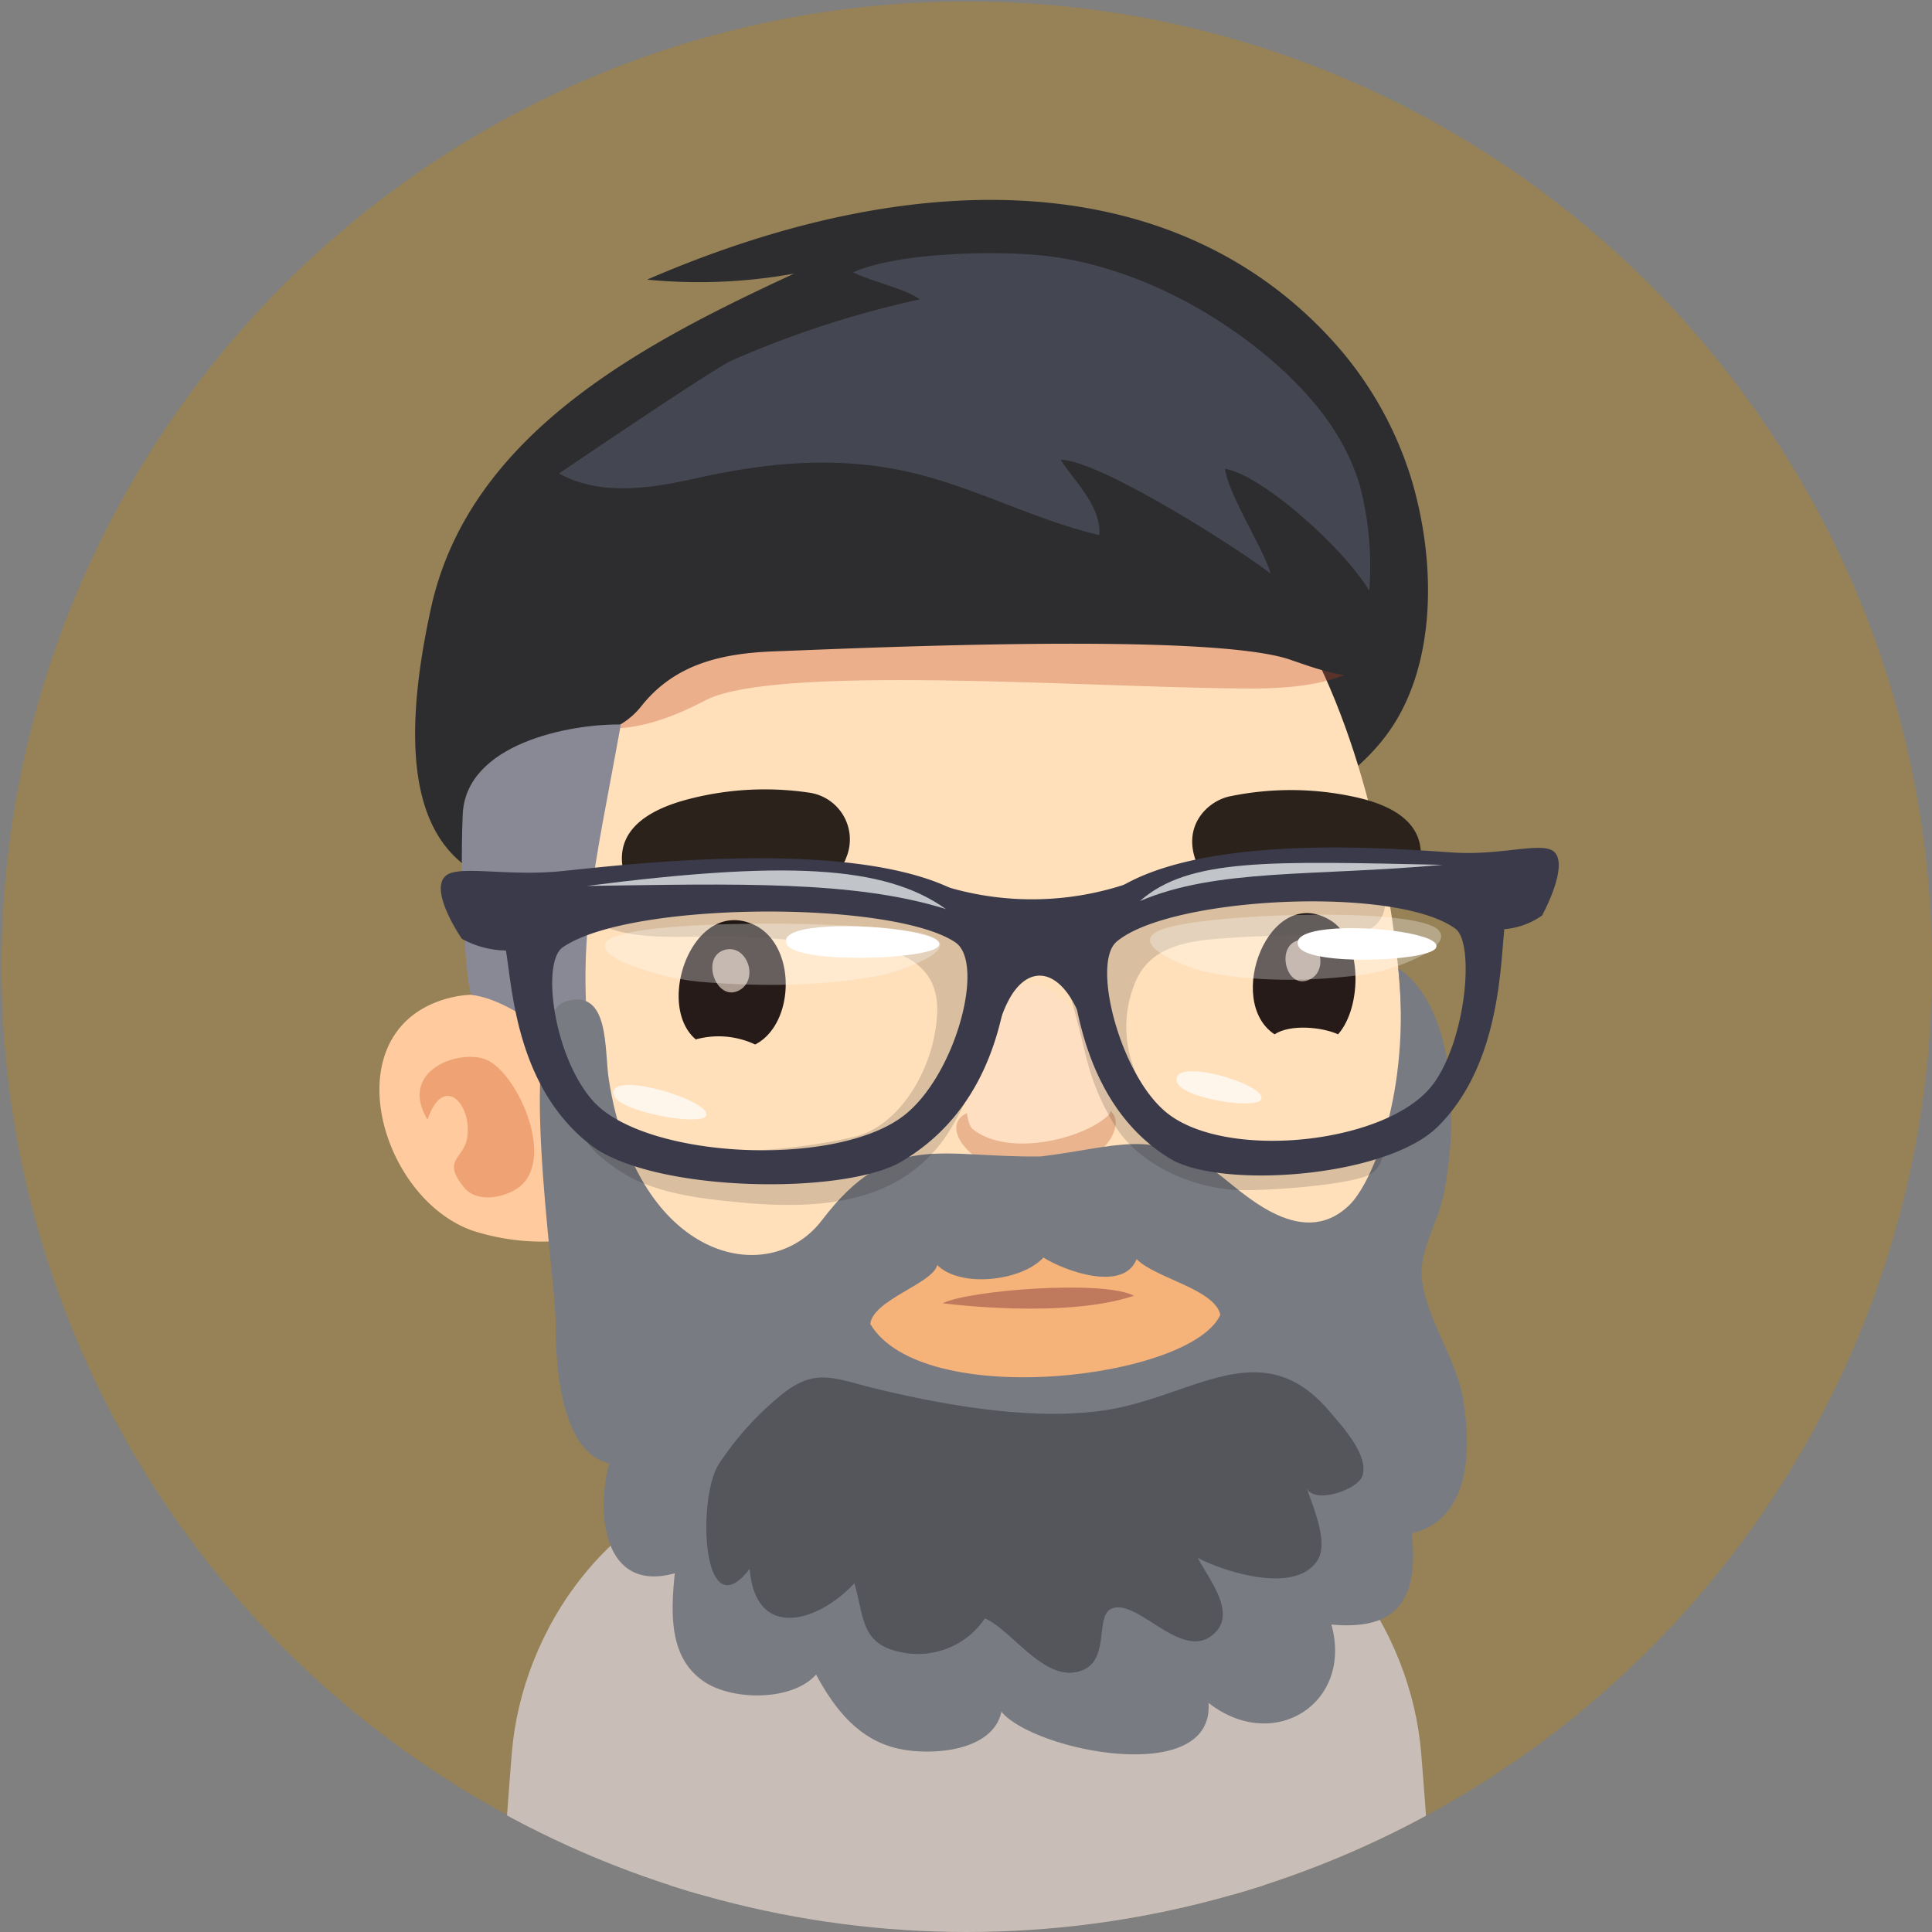 <svg xmlns="http://www.w3.org/2000/svg" xmlns:xlink="http://www.w3.org/1999/xlink" viewBox="0 0 300 300"><rect x="0" y="0" width="300" height="300" fill="#808080" stroke="none"/><defs><style>.cls-1{fill:none;}.cls-2{clip-path:url(#clip-path);}.cls-3{fill:#968256;}.cls-4{fill:#c9beb7;}.cls-5{fill:#949494;}.cls-21,.cls-5{opacity:0.5;}.cls-6{fill:#2d2d30;}.cls-7{fill:#ffe0bb;}.cls-8{fill:#bf3c1b;}.cls-10,.cls-14,.cls-24,.cls-8{opacity:0.3;}.cls-9{fill:#ffcb9e;}.cls-10{fill:#c94614;}.cls-11{fill:#444751;}.cls-12{fill:#898996;}.cls-13{fill:#261b18;}.cls-14{fill:#b54d26;}.cls-15{fill:#ffdfc2;}.cls-16{fill:#e6d2c3;}.cls-16,.cls-26{opacity:0.7;}.cls-17{fill:#2b221c;}.cls-18{fill:#797b82;}.cls-19{fill:#f5b37a;}.cls-20{fill:#bf795c;}.cls-21{fill:#313235;}.cls-22{opacity:0.15;}.cls-23{fill:#3a3a4a;}.cls-24,.cls-25,.cls-26{fill:#fff;}.cls-27{fill:#c1c5c9;}</style><clipPath id="clip-path"><circle id="SVGID" class="cls-1" cx="150.12" cy="150.11" r="149.89"/></clipPath></defs><title>people avatar</title><g id="图层_8" data-name="图层 8"><g class="cls-2"><ellipse class="cls-3" cx="150.22" cy="150" rx="150" ry="149.94"/><path class="cls-4" d="M77.57,300c0-1.39,1.05-17.5,1.91-27.87,1.57-18.9,15-39.58,38.56-43.95l4.67,23.74C110,258.57,108.31,300,108.31,300Z"/><path class="cls-4" d="M222.59,300c0-1.39-1.05-17.5-1.92-27.87-1.57-18.9-15-39.58-38.55-43.95l-4.67,23.74c12.68,6.65,14.4,48.08,14.4,48.08Z"/><path class="cls-4" d="M115.57,229.4c-20.73,13.47-16,35.77-10.48,70.6h90c6.07-32.91,11.32-61.48-9-72.42C163.46,215.47,130.56,219.64,115.57,229.4Z"/><path class="cls-5" d="M150.13,258.25c42.38,0,54.63-60.48-3.59-60.48C104.68,197.77,104.79,258.25,150.13,258.25Z"/><path class="cls-4" d="M150.08,253c45.22,0,58.29-57.27-3.83-57.27C101.59,195.74,101.7,253,150.08,253Z"/><path class="cls-6" d="M219.3,74.86a56.54,56.54,0,0,0-12.43-22c-23.44-25.73-62.37-28.48-106.39-9.44a82.68,82.68,0,0,0,22.85-.94C100.23,53.17,72.9,67.19,66.93,94.4c-14.77,67.34,40.74,36.27,59.6,41.67,21.39,6.11,74.61-.8,89.51-23C222.75,103.14,223.13,88.11,219.3,74.86Z"/><path class="cls-7" d="M82,175.37c5,36.52,33.13,76.57,75.55,73.56,43.28-3.08,64.82-56.77,59.23-101.67C210.72,98.44,187.6,57.75,137,67.61,100.85,74.66,75.38,126.62,82,175.37Z"/><path class="cls-8" d="M109.56,108.74c-5.1,2.65-18.59,9.14-25.5-1.71-3.25-5.12-.84-12.85,1.19-18.69,2.48-7.13,10.63-11.12,17.26-14,12.07-5.31,26.14-4.6,39.09-4.38a164.2,164.2,0,0,1,43,6.56c9.23,2.68,26.58,5.07,29.78,15.49,4,13.19-10.06,14.89-19.84,14.9C171.05,106.92,120.65,103,109.56,108.74Z"/><path class="cls-9" d="M73.28,191.06a34.88,34.88,0,0,0,14.34,1.56c.08-.15.18-.29.28-.44,2.12-3.37-.85-22.25-1.94-25.81-2.72-9-8-13.65-16.55-11.31C51.67,160,58.79,185.86,73.28,191.06Z"/><path class="cls-10" d="M80.15,184.66c6.47-4.07.35-17.82-4.51-20.06-4-1.84-13.94,1.47-9.26,9.27,2.46-7.23,6.87-2.49,6.19,2.65-.45,3.45-4.15,3.49-.47,7.91C74.09,186.83,78.12,185.94,80.15,184.66Z"/><path class="cls-6" d="M193.78,53.68c-27.3-14.32-69.26-10.59-92.2,6.45C86,71.7,77.77,85.6,78.69,105c.5,10.67,14.85,12.31,20.89,4.66,5.17-6.53,12.43-8.22,20.71-8.52,13.71-.51,67.41-3,80,1.28,6.92,2.37,16.11,6,17.49-5,1.51-12-1.71-24.53-10-33.28A52.67,52.67,0,0,0,193.78,53.68Z"/><path class="cls-11" d="M212.62,91.74a49.43,49.43,0,0,0-1.53-16.58c-2.11-6.75-6-12-11.06-16.89-10.32-9.82-24.77-17.36-38.72-18.65-7.27-.68-21.89-.4-28.83,2.66,2.31,1.27,8.32,2.59,10.33,4.21A154.74,154.74,0,0,0,113.57,56c-2.91,1.32-26.78,17.53-26.77,17.53,6.64,3.61,14.46,2.26,21.62.67,10.93-2.44,21.74-3.4,32.75-.9,10.22,2.33,19.41,7.43,29.54,9.79.3-4.58-4.08-8.58-6-11.68,5.8-.1,28,14,32.59,17.67-1.1-3.9-6.5-12.13-7.08-16.28C195.87,73.68,208.72,85.13,212.62,91.74Z"/><path class="cls-12" d="M96.4,112.5c-4.08,22.77-7.28,33.82-4.35,54.39,0,0-10.44-11.42-18.91-12.42-.71-1.92-1.81-15.69-1.29-28C72.33,115.47,88.43,112.4,96.4,112.5Z"/><path class="cls-13" d="M117.26,162.19a13.34,13.34,0,0,0-9.22-.79c-6.35-5.39-.49-21.91,8.82-17.9C123.79,146.49,123.52,159,117.26,162.19Z"/><path class="cls-14" d="M172.75,172.85c-2.32-2.86-5.59.3-11.62.37-5.45.07-7.6-2.42-11.41-.15s1.64,9.52,11.27,9.17S174.76,175.3,172.75,172.85Z"/><path class="cls-15" d="M159.7,152.77c-10.23-.89-11,20.72-8.66,22.57,5.73,4.53,17.71,1.33,21.2-2.31C173.62,171.59,169.46,153.62,159.7,152.77Z"/><path class="cls-13" d="M206.53,142.87c5.09,3,5,13.53,1.24,17.74-2.41-1.12-7.38-1.63-9.86,0C190.1,155.46,197.06,137.18,206.53,142.87Z"/><path class="cls-16" d="M112.38,147.54c3.36-1.13,5.44,4,2.78,6C111.48,156.18,108.6,148.83,112.38,147.54Z"/><path class="cls-16" d="M201.67,146c3.31-.65,4.63,4.51,1.87,6C199.72,154.11,197.94,146.77,201.67,146Z"/><path class="cls-17" d="M125.56,123.07a7.34,7.34,0,0,1,5.84,10.11c-1.64,4.8-9.17,2.57-19.4,3.07-11.11.58-14.57,2-15.23-1.13s-.25-8.17,9.66-10.9A47,47,0,0,1,125.56,123.07Z"/><path class="cls-17" d="M191.09,123.63c-3.43.64-7.68,4.5-5.25,10.42,1.92,4.69,9.3,2,19.54,2,11.12-.06,14.67,1.21,15.14-2s-.2-8.17-10.26-10.32A46.56,46.56,0,0,0,191.09,123.63Z"/><path class="cls-18" d="M188.79,182c3.66,2.56,13,12.53,20.69,5.17,3.69-3.53,9.6-17.9,7.65-36.82,9.48,6.47,9.09,25,7.05,35.1-.83,4.12-3.74,8.76-3.42,12.76.48,6.28,5.46,12.78,6.48,19.27,1.21,7.65,1.12,18.39-8,20.63,1,9.69-1.77,15.17-12.5,14.15,3.39,12.19-8.88,20.1-19.08,12.17.91,13.14-27.11,7.48-32.16,1.37-1.33,6.19-10.85,6.85-15.88,5.76-6.27-1.35-10-6.16-12.9-11.53-3.64,4.09-12.74,4.08-17.21,1.21-5.71-3.67-5.35-10.79-4.73-16.94-11.14,3.11-12.28-9.42-10.17-17.09-7.6-1.65-8.34-15.4-8.33-21.7,0-7.73-6.43-47.51,1.52-50,7-2.19,6,7.74,6.75,12.2,4.4,28,24.83,32.61,33.09,21.75,10.68-14,18.35-9.65,34-9.89C173.38,178.15,179,175.07,188.79,182Z"/><path class="cls-19" d="M189.49,204.16c-.88-4-10.06-5.66-13-8.64-2,5.12-11.07,1.89-14.47-.25-3.38,3.69-12.92,4.76-16.49,1.16-.63,2.86-10,5.39-10.39,9.16C143.22,219.14,185,214.15,189.49,204.16Z"/><path class="cls-20" d="M146.39,202.37c3.89-2,24.84-3.69,29.69-1.17C165.21,204.88,146.39,202.37,146.39,202.37Z"/><path class="cls-21" d="M202.86,230.9c.94,2.9,3.49,8.55,1.75,11.34-3.4,5.43-14.52,1.82-18.61-.33,1.51,3,5.87,8.22,2.81,11.48-4.94,5.26-12.11-5.38-16.21-3.6-2.56,1.11-.28,7.7-4.37,9.5-5.69,2.5-10.87-6-15.29-8a12.51,12.51,0,0,1-12.19,5.41c-7.13-1.06-6.46-5.22-8.08-10.85-5.71,6.14-15.35,8.91-16.26-2.23-7.44,9.64-8.19-11-4.79-16.28A47.65,47.65,0,0,1,121,216.86c5.52-4.63,8.31-2.86,15-1.23,10.95,2.65,25.06,5.14,36.26,3.24,13.27-2.24,23.81-11.94,34.15.25,1.79,2.11,6.26,6.85,5.13,10.09C210.75,231.41,203.77,233.73,202.86,230.9Z"/><path class="cls-22" d="M181.47,173a18.14,18.14,0,0,1-4.65-5.46,17.9,17.9,0,0,1-.7-14.6c2.39-6.52,9.29-6.91,15-7.32,3.82-.27,7.66-.34,11.49-.4,3,0,6.85.41,9.71-.78,4-1.68,3.18-7.24.73-10.07-2.62-3-6.35-2-9.83-1.61a91.34,91.34,0,0,0-13.34,2.37c-5.45,1.39-11.86,2-16.91,4.57-4.66,2.43-6.61,3.94-12.44,3.73-10.45-.37-19.29-6.82-29.71-7.84-10.86-1.06-22-2.28-32.66.74-2.78.78-11.17,4-5.47,7s13.85,1.91,19.93,2.11c2.81.09,5.63.15,8.42.38,9.94.86,25.19-.61,24.47,11.79-.49,8.51-5.92,17.27-12.82,18.91a89.84,89.84,0,0,1-20.42,2.22,35.29,35.29,0,0,1-14.8-3.09c-1.33-.61-5.32-3.12-6.6-1.32-2.17,3.07,5.93,8.09,8.05,9,4.84,2.15,10,2.78,15.23,3.31,12.94,1.3,26.26.53,33.5-11.4,4.19-6.92,6.27-15.05,10.15-22.15,6.36-11.62,9.07,4.2,10.87,11.11a36.54,36.54,0,0,0,4.72,11c3.89,5.84,11.67,9.11,18.23,9.56,4.05.27,16.91-.64,20.74-2.21,2.3-.95,3.52-4.8.79-5.93-1.65-.69-13.25,1.6-15,1.48a48.85,48.85,0,0,1-7.63-.78A22,22,0,0,1,181.47,173Z"/><path class="cls-23" d="M71.72,145.78a14.78,14.78,0,0,0,6.84,1.82c1,5.88,1.61,21.2,13.1,30.15,9.61,7.46,39.38,7.86,48.3,2.63,11-6.49,15.22-17.45,16.55-28.09,3.28-26.07-57.55-18.15-69.55-17-8.51.83-15.94-1.07-17.83.78C66.66,138.47,71.72,145.78,71.72,145.78Zm15.65,1.33c10.37-7.21,51.11-7.35,60.95-.8,4.78,3.18,0,21-8.2,27.09-10.79,8-39.82,6.46-47.91-2.31C86,164.31,84,149.46,87.37,147.11Z"/><path class="cls-23" d="M241.4,132.34c-1.7-1.76-8,.48-15.4.06-10.39-.61-63.07-5.68-59.48,20.21,1.47,10.55,5.4,21.31,15.11,27.27,7.84,4.81,33.52,3,41.57-4.88,9.65-9.47,9.76-24.8,10.39-30.72a11.77,11.77,0,0,0,5.86-2.12S243.6,134.63,241.4,132.34Zm-18.87,36c-6.71,9.15-31.7,12-41.24,4.55-7.24-5.68-11.91-23.28-7.89-26.68,8.3-7,43.43-8.74,52.59-2C229,146.4,227.71,161.32,222.53,168.37Z"/><path class="cls-24" d="M180.36,144.34c6.51-2.5,39.41-3.65,43,.08,2.55,2.68-7,6.3-11.45,6.89-8.37,1.14-17.22,1.2-24.94-.45C184.74,150.39,174.48,146.6,180.36,144.34Z"/><path class="cls-25" d="M206.11,144.3c6.7-.72,18.18.83,16.84,2.93s-19.77,2.76-21.3-.24C200.87,145.48,203,144.64,206.11,144.3Z"/><path class="cls-26" d="M185.78,166.36c4.18.26,11.06,2.92,10,4.43s-12.43-.29-13.05-2.85C182.43,166.64,183.8,166.23,185.78,166.36Z"/><path class="cls-26" d="M98.69,168.52c4.61.43,12.09,3.37,10.88,4.84s-13.7-.79-14.27-3.37C95,168.67,96.53,168.32,98.69,168.52Z"/><path class="cls-24" d="M94.28,146.11c3.68-3.59,41.66-3.23,49.44-1,7.05,2-4.32,5.81-6.81,6.3-8.7,1.74-18.89,1.87-28.66,1C103.12,151.9,91.65,148.69,94.28,146.11Z"/><path class="cls-25" d="M127.15,144c7.4-.73,20.07.82,18.58,2.93s-21.83,2.76-23.51-.23C121.36,145.16,123.68,144.32,127.15,144Z"/><path class="cls-23" d="M147.41,137.83a46.34,46.34,0,0,0,27.12-.44c8-2.4-.24,4.19-1.71,5.93s-2.17,20.72-5.59,13.43-8.82-7-11.65.92-1.67-6.11-2.67-10.43S138.88,135.52,147.41,137.83Z"/><path class="cls-27" d="M146.88,141.16c-9.55-6.87-25.26-7.5-55.76-3.59C114.21,137.24,132.63,136.69,146.88,141.16Z"/><path class="cls-27" d="M177,139.92c7.62-6.72,20.14-6.19,47-5.63C203.92,136.11,188.93,134.82,177,139.92Z"/></g></g></svg>